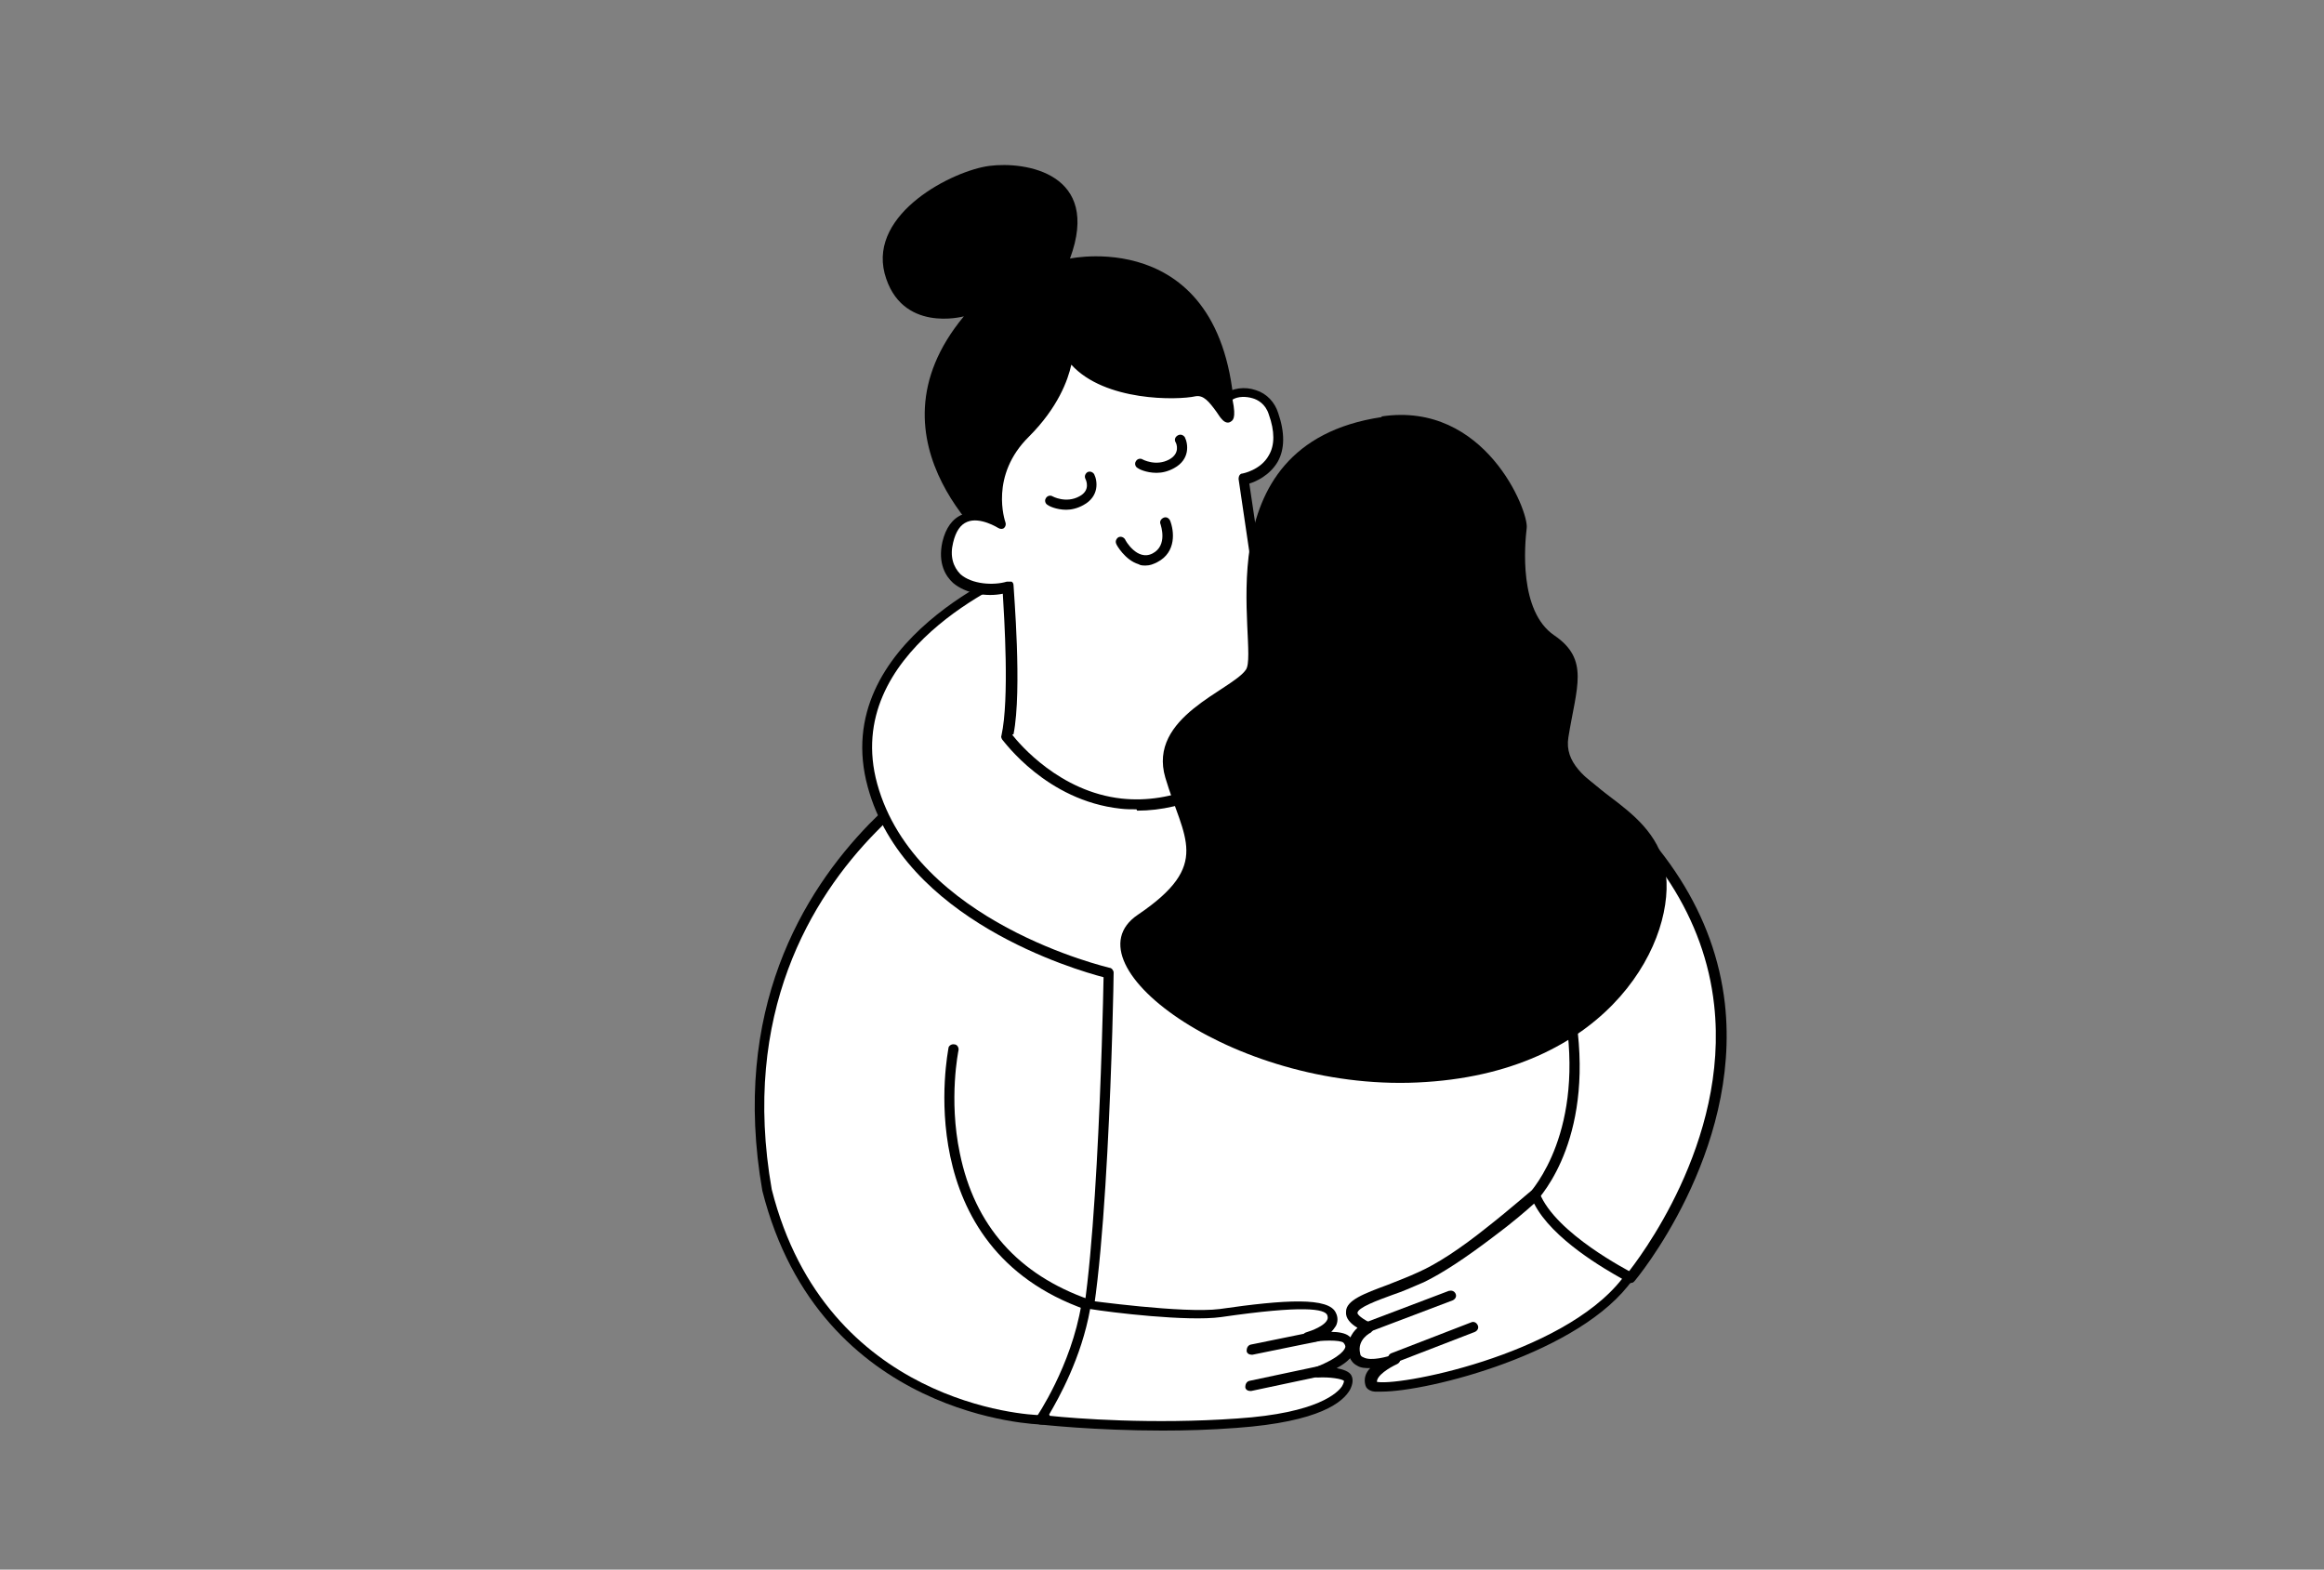 <?xml version="1.0" encoding="UTF-8"?>
<svg id="Layer_1" data-name="Layer 1" xmlns="http://www.w3.org/2000/svg" version="1.1" viewBox="0 0 346 233.7">
  <rect x="0" y="0" width="346" height="233.7" fill="#808080" stroke="none"/>
  <defs>
    <style>
      .cls-1 {
        fill: #000;
      }

      .cls-1, .cls-2 {
        stroke-width: 0px;
      }

      .cls-2 {
        fill: #fff;
      }
    </style>
  </defs>
  <g>
    <path class="cls-2" d="M152.4,107.9s-47.2,17.8-38.2,69.2c8.6,33.8,40.8,34.3,40.8,34.3l87.6-21.1s35.6-41.9-8.6-75.1c0,0-19.3-13.2-35.4-14.1l-46.3,6.8Z"/>
    <path class="cls-1" d="M155.1,212.1h0c-.3,0-33-.8-41.6-34.8-4.7-26.9,6.1-44.5,15.9-54.6,10.7-10.9,22.6-15.4,22.8-15.5,0,0,.1,0,.2,0l46.3-6.8s.1,0,.2,0c16.1.9,34.9,13.6,35.7,14.2,13.2,9.9,20.7,21.7,22.2,34.8,2.5,22.3-13.3,41.2-13.5,41.4-.1.1-.2.2-.4.2l-87.6,21.1c0,0-.1,0-.2,0ZM152.6,108.7c-1,.4-12.2,4.9-22.2,15.2-9.6,9.8-20.1,27-15.5,53.2,8.1,32,38.2,33.6,40,33.6l87.3-21c1.6-2,15.3-19.6,13-40.1-1.4-12.7-8.7-24.1-21.6-33.8-.2-.1-19.3-13-34.9-13.9l-46.2,6.8Z"/>
  </g>
  <path class="cls-1" d="M161.9,195c0,0-.2,0-.2,0-26.6-9.3-20.5-38.6-20.5-38.9,0-.4.5-.7.9-.6.4,0,.7.5.6.9,0,0-1.5,7.2.2,15.3,2.2,10.8,8.7,18.1,19.3,21.8.4.1.6.6.5,1-.1.3-.4.5-.7.5Z"/>
  <path class="cls-1" d="M227.8,179.4c-.2,0-.4,0-.5-.2-.3-.3-.3-.8,0-1.1,0,0,7.9-7.7,6.1-24.3,0-.4.3-.8.7-.8.4,0,.8.3.8.7,1.9,17.4-6.3,25.3-6.6,25.6-.1.1-.3.2-.5.2Z"/>
  <path class="cls-1" d="M148.8,82.5s-21-16.5-5.3-35.4c0,0-9.4,2.6-11.8-6.4-2.3-9,10.2-15.3,15.6-16s16.7,1.1,12,13.8c0,0,24.5-5.3,24.6,26.1l-35.2,18Z"/>
  <g>
    <path class="cls-2" d="M237.1,139.7c-3.2-21.5-.8-25.3-7.2-25.3s-64.5,2.4-67.4,1.7-10.2-4.9-9.5-12.9,1.3-19.3-.8-18.4c0,0-28.3,10.9-22.4,32.2s35.2,27.9,35.2,27.9c0,0-.9,49.9-4.7,57.3"/>
    <path class="cls-1" d="M161,202.6l-1.3-.7c3.5-6.7,4.5-50.7,4.6-56.4-4.2-1.1-29.7-8.5-35.1-28.3-6-21.8,22.6-33,22.9-33.1.4-.2.8-.1,1.2.1,1.5,1.1,1.7,7.5.6,19-.7,8,6.9,11.6,8.9,12.1,1.9.5,29.2-.5,47.3-1.1,10-.3,17.8-.6,20-.6,5.1,0,5.4,2.6,6.2,11.1.3,3.6.8,8.5,1.7,14.9l-1.5.2c-1-6.5-1.4-11.4-1.8-15-.8-8.8-1-9.7-4.7-9.7s-10,.3-19.9.6c-25,.9-45.8,1.5-47.7,1-3.6-.9-10.8-5.5-10.1-13.7,1-10.7.8-16.5.1-17.6-2.2.9-27.2,11.6-21.8,31.3,5.7,20.7,34.3,27.3,34.6,27.4.3,0,.6.4.6.7,0,2-.9,50.2-4.8,57.6ZM152.5,85.5s0,0,0,0c0,0,0,0,0,0Z"/>
  </g>
  <g>
    <path class="cls-2" d="M161.9,194.2s14.4,2.1,20,1.3,15.6-2.1,16.5.2-3.7,3.6-3.7,3.6c0,0,4.7-.7,5.8.2s1.1,2.6-4.4,4.9c0,0,4-.2,4.6.9s-1,5.6-16.5,6.7-29.2-.5-29.2-.5c0,0,5.3-7.6,6.8-17.1Z"/>
    <path class="cls-1" d="M173.2,213c-10.4,0-18.2-.9-18.3-.9-.3,0-.5-.2-.6-.4s0-.5,0-.7c0,0,5.2-7.6,6.7-16.8,0-.4.4-.7.8-.6.1,0,14.4,2,19.8,1.3,9.7-1.4,16.3-1.8,17.3.6.3.6.3,1.3,0,1.9-.2.3-.4.6-.7.9,1.1,0,2.1.2,2.6.6.7.5,1,1.2.9,1.9-.1,1-1,2-2.7,2.9,1,.2,1.9.5,2.2,1.1.3.6.2,1.3-.2,2.1-1,1.8-4.4,4.8-16.9,5.7-3.9.3-7.6.4-11.1.4ZM156.3,210.8c3.7.4,15.3,1.3,27.9.4,12.1-.8,15-3.9,15.6-4.8.3-.5.3-.8.3-.8-.3-.3-2.1-.6-3.9-.5-.4,0-.7-.2-.8-.6s.1-.7.4-.9c4-1.6,4.5-2.8,4.5-3.1,0,0,0-.3-.3-.6-.5-.4-3.2-.4-5.3,0-.4,0-.8-.2-.8-.6,0-.4.2-.8.5-.9,1-.3,2.8-1,3.2-1.9.1-.2.1-.4,0-.7-.4-.9-3.4-1.5-15.8.3-5,.7-16.5-.7-19.5-1.2-1.3,7.3-4.7,13.3-6.1,15.7Z"/>
  </g>
  <g>
    <path class="cls-2" d="M228.6,177.9s-2.9,2.6-6.7,5.5-7.1,5.2-10.3,6.7c-6.4,3-14.5,4.2-8,7.5,0,0-2.7,1.3-2,3.9.6,2.7,5.9.7,5.9.7,0,0-4,1.7-3.3,3.8s29.6-3.4,38.5-16c0,0-11.5-5.7-14-12.2Z"/>
    <path class="cls-1" d="M205.8,207.2c-.4,0-.8,0-1.1,0-.3,0-1.2-.2-1.4-.9-.3-1,0-1.9.7-2.6-.7,0-1.4,0-2-.4-.6-.3-1-.9-1.2-1.6-.4-1.8.4-3.2,1.3-4-1-.6-1.8-1.4-1.7-2.4,0-1.7,2.7-2.7,6.2-4,1.5-.6,3.1-1.2,4.6-1.9,2.7-1.2,6.1-3.4,10.1-6.6,3.7-2.9,6.6-5.5,6.7-5.5.2-.2.4-.2.7-.2.2,0,.4.2.5.5,2.4,6.1,13.5,11.7,13.6,11.8.2,0,.3.3.4.5,0,.2,0,.4-.1.6-7.7,11-30.5,16.7-37.4,16.7ZM204.8,205.7c2.7.9,27.7-3.8,36.7-15.3-2.5-1.4-10.4-5.9-13.1-11.2-1.1,1-3.3,2.9-6,4.9-4.2,3.2-7.7,5.5-10.4,6.8-1.6.7-3.2,1.4-4.7,1.9-2.2.8-5.2,1.9-5.2,2.7,0,0,0,.5,2,1.5.3.1.4.4.4.7s-.2.5-.4.7c0,0-2.1,1-1.6,3.1,0,.3.2.5.5.6,1.1.6,3.6-.1,4.4-.4.4-.1.8,0,1,.4.2.4,0,.8-.4,1-1.1.5-3.1,1.7-3,2.7Z"/>
  </g>
  <path class="cls-1" d="M186.3,201.7c-.3,0-.7-.2-.7-.6,0-.4.2-.8.6-.9l9.8-2c.4,0,.8.2.9.6,0,.4-.2.8-.6.9l-9.8,2s-.1,0-.2,0Z"/>
  <path class="cls-1" d="M186.1,207.1c-.3,0-.7-.2-.7-.6,0-.4.2-.8.6-.9l11.3-2.4c.4,0,.8.2.9.6,0,.4-.2.8-.6.9l-11.3,2.4c0,0-.1,0-.2,0Z"/>
  <path class="cls-1" d="M203.6,198.4c-.3,0-.6-.2-.7-.5-.1-.4,0-.8.4-1l12.4-4.7c.4-.1.8,0,1,.4s0,.8-.4,1l-12.4,4.7c0,0-.2,0-.3,0Z"/>
  <path class="cls-1" d="M207.4,203c-.3,0-.6-.2-.7-.5-.1-.4,0-.8.4-1l11.9-4.6c.4-.2.8,0,1,.4s0,.8-.4,1l-11.9,4.6c0,0-.2,0-.3,0Z"/>
  <g>
    <path class="cls-2" d="M158.9,52.5s0,5.9-6.3,12.1c-6.3,6.2-3.7,13.5-3.7,13.5,0,0-6.3-4.1-7.8,2.7s5.6,7.7,8.9,6.6c0,0,1.3,15.8-.1,22.3,0,0,16.1,22.8,41,0l-5.7-38.4s7.5-1.3,4.5-9.7c-1-3.2-4.9-3.9-7-2.4,0,0,1,4.1-.2,2.8s-2.4-4.1-4.7-3.6-14.7,1-18.8-5.9Z"/>
    <path class="cls-1" d="M169.2,120.5c-.8,0-1.6,0-2.4-.1-11-1.2-17.3-10-17.6-10.3-.1-.2-.2-.4-.1-.6,1.2-5.4.4-17.7.2-21.1-2.4.5-5.5,0-7.4-1.6-1.1-1-2.3-2.9-1.6-6.1.5-2.1,1.5-3.5,3-4.1,1.6-.6,3.3-.2,4.5.3-.4-2.6-.6-7.9,4.3-12.7,6-5.9,6.1-11.5,6.1-11.5,0-.3.2-.6.6-.7.3,0,.7,0,.8.3,3.7,6.3,15.4,6.1,18,5.5,2.1-.5,3.5,1.2,4.5,2.6,0-.3-.1-.6-.2-.9,0-.3,0-.6.3-.8,1.3-.9,3.1-1.2,4.8-.6,1.6.5,2.8,1.8,3.3,3.4,1,2.9,1,5.4-.1,7.3-1.2,2-3.2,2.9-4.2,3.2l5.6,37.7c0,.2,0,.5-.2.7-7.5,6.9-14.9,10.3-22.1,10.3ZM150.7,109.4c1.1,1.4,7.1,8.5,16.3,9.5,7.4.8,15.2-2.4,23-9.6l-5.6-38c0-.4.2-.8.6-.8,0,0,2.7-.5,3.9-2.7.9-1.5.9-3.6,0-6.1-.5-1.6-1.7-2.2-2.4-2.4-1-.3-2.2-.3-3,.2.6,2.9,0,3.1-.3,3.3-.3.2-.8.2-1.3-.4-.3-.3-.5-.7-.8-1.1-1.1-1.5-1.9-2.5-3.1-2.3-2.7.6-13.5.8-18.5-4.7-.5,2.3-2,6.4-6.3,10.7-5.9,5.8-3.6,12.5-3.5,12.8.1.3,0,.6-.2.8-.2.2-.6.2-.9,0,0,0-2.7-1.7-4.6-.9-1,.4-1.7,1.4-2.1,3.1-.5,2,0,3.6,1.1,4.7,1.7,1.5,4.9,1.7,6.9,1.1.2,0,.5,0,.7,0,.2.1.3.3.3.6,0,.6,1.3,15.5,0,22.1Z"/>
  </g>
  <path class="cls-1" d="M158.8,75.9c-1.6,0-2.7-.6-2.8-.7-.4-.2-.5-.7-.3-1,.2-.4.7-.5,1-.3,0,0,2,1.1,4,0,1.7-.9,1-2.4.9-2.6-.2-.4,0-.8.3-1,.4-.2.8,0,1,.3.5,1,.8,3.3-1.6,4.6-.9.5-1.8.7-2.6.7Z"/>
  <path class="cls-1" d="M172.2,70.4c-1.6,0-2.7-.6-2.8-.7-.4-.2-.5-.7-.3-1,.2-.4.7-.5,1-.3,0,0,2,1.1,4,0,1.6-.9,1.1-2.3.9-2.6-.2-.4,0-.8.4-1,.4-.2.8,0,1,.3.5,1,.8,3.3-1.6,4.6-.9.5-1.8.7-2.6.7Z"/>
  <path class="cls-1" d="M170.5,84.2c-.3,0-.7,0-1-.2-2-.6-3.3-2.9-3.3-3-.2-.4,0-.8.3-1,.4-.2.8,0,1,.3,0,.1,1.8,3.3,4.1,2.1,2.3-1.2,1.2-4.2,1.2-4.3-.2-.4,0-.8.4-1,.4-.2.8,0,1,.4.6,1.5,1,4.7-1.9,6.2-.6.3-1.1.5-1.7.5Z"/>
  <path class="cls-1" d="M205.7,62.1c-27.4,4.1-18.1,34.5-20.2,37.6s-14.7,7-12,16.1,7,12.9-4.1,20.4c-11.1,7.5,15.2,26.8,42.9,24.9,27.7-1.8,37.5-21.5,35.6-31.8s-15.6-12-14.4-19.5c1.2-7.5,3.2-11.6-2.1-15.2-5.3-3.6-4.4-13.5-4.1-16s-6.2-18.9-21.6-16.6Z"/>
</svg>